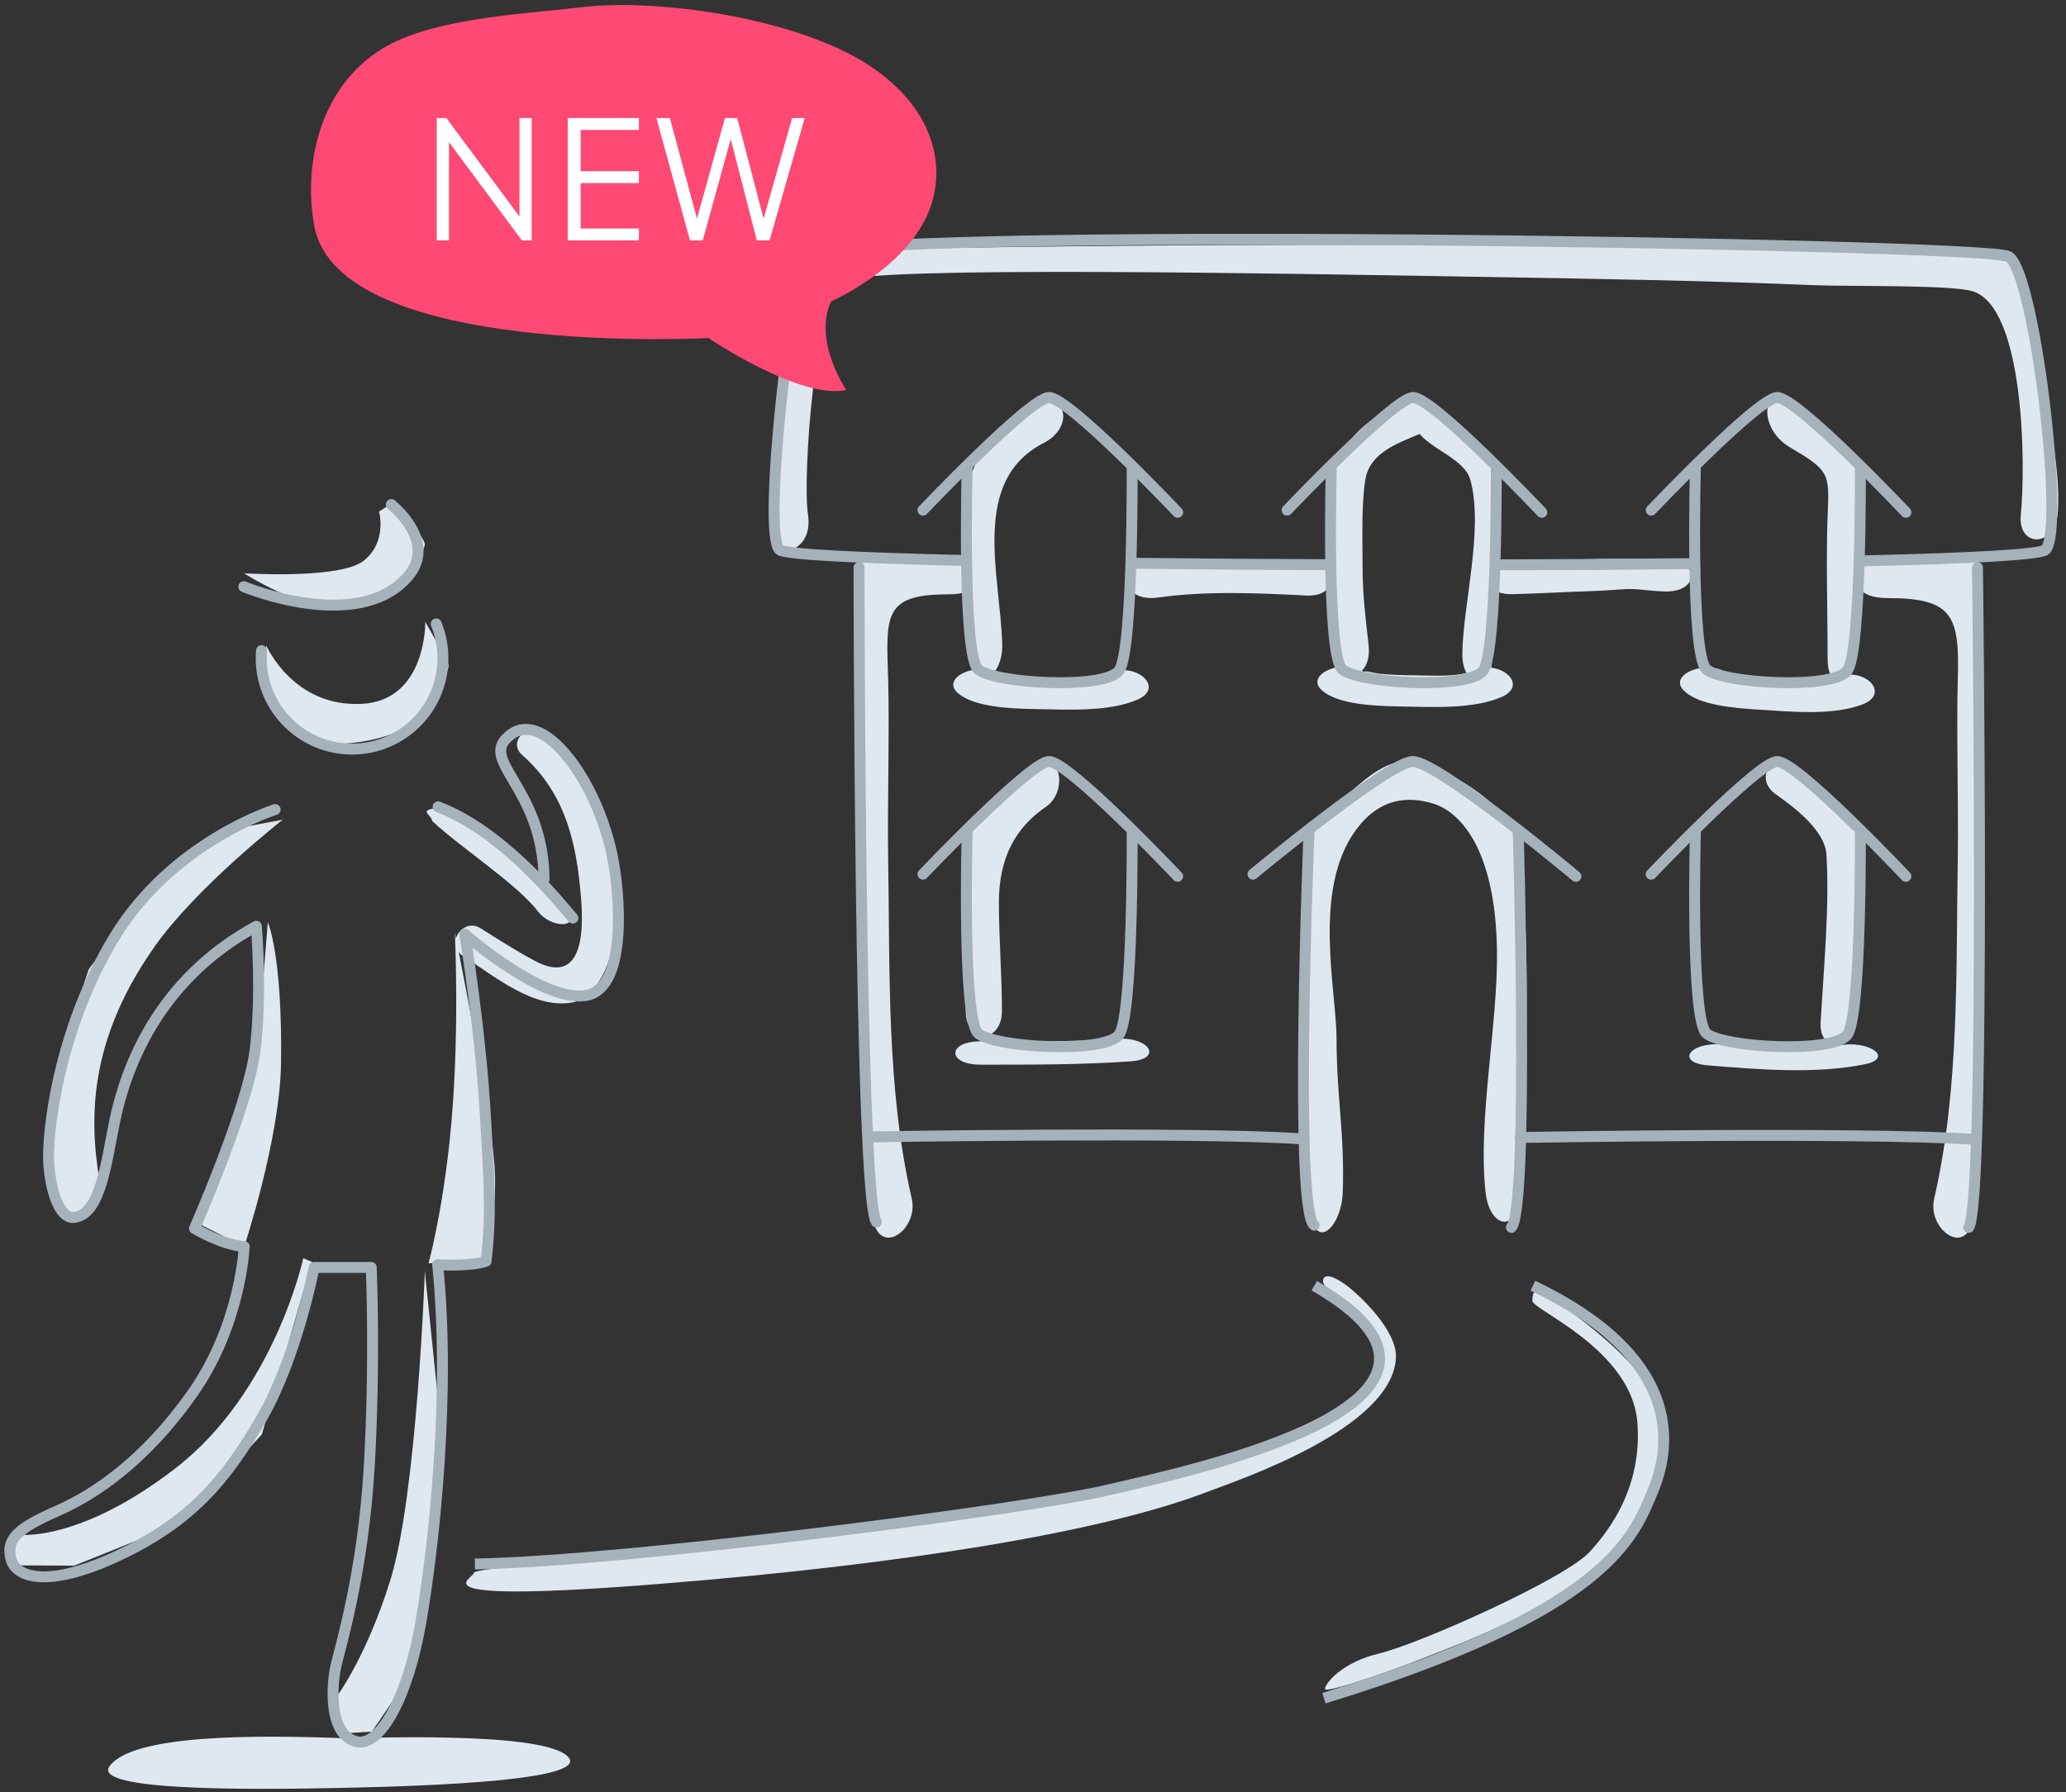 <svg width="189" height="164" viewBox="0 0 189 164" xmlns="http://www.w3.org/2000/svg"><rect x="0" y="0" width="189" height="164" fill="#333333" stroke="none"/><title>35C53302-3393-4BF6-A07F-21556283A5E2</title><g fill="none" fill-rule="evenodd"><path d="M88.348 77.406c-.206 5.165 0 9.943 0 15.077 0 3.07 3.31 3.07 3.31 0 0-3.283-.277-6.595-.277-9.914 0-4.07 1.517-6.85 4.315-8.75 1.927-1.31 1.38-4.978-.537-3.676 0 0-6.687 4.22-6.81 7.262zM89.095 60.362c.088 3.062 2.678 1.646 2.59-1.425-.183-6.367-2.938-14.953 3.813-18.414 2.765-1.418 2.093-4.732-.664-3.43-9.848 4.65-5.987 14.61-5.74 23.27zM121.656 44.918c-.84 4.81.086 10.1.602 14.933.324 3.018 3.275 2.27 2.947-.78-.314-2.933-.556-4.496-.556-7.458 0-2.172-.113-5.63.263-7.777.426-2.438 3.017-3.29 4.83-4.076 2.805-1.224 1.52-4.183-1.264-2.972-3.87 1.685-6.065 3.788-6.824 8.13zM163.658 40.875c3.735 2.208 3.7 2.4 3.536 6.29-.152 3.554 0 9.555 0 13.114 0 3.07 2.345 2.573 2.345-.496 0-4.975.828-9.544.925-14.49.08-4.143-3.47-6.408-6.807-8.38-2.648-1.566-2.64 2.402 0 3.96zM163.946 70.25c-1.8-1.44-3.43.886-1.63 2.328.593.473 4.6 2.995 4.767 5.593.3 4.702-.26 10.617-.528 15.304-.177 3.06 2.827 2.126 3.002-.908.33-5.763 1.324-10.515.76-16.268 0 0-5.203-5.114-6.37-6.05zM128.55 69.68c-2.763 0-5.72 3.644-7.528 5.232-1.807 1.588-1.318 4.697-1.318 7.067 0 5.606-.675 8.92-.67 13.08.007 5.356.41 13.295.963 16.333.522 2.867 2.724.805 2.838-2.254.195-5.355-.566-8.723-.566-14.08 0-4.39-2.232-13.57 1.73-19.053 2.29-3.17 5.034-3.1 7.098-2.477 2.423.733 5.688 4.063 5.848 13.353.115 6.765-1.787 15.603-1.04 22.256.338 3.013 2.652 3.763 2.924.687.46-5.202 1.623-22.61 0-32.84-.502-3.16-7.03-7.307-10.28-7.307z" fill="#DFE8EE"/><path d="M131.422 37.624c-1.373 0-3.505-.604-1.71 1.89 1.163 1.61 4.272 2.478 4.798 4.398 1.24 4.526-.69 11.47-.733 15.91-.03 3.07 2.675 3.607 2.706.54.072-7.345.41-10.77.41-17.978l-5.47-4.76z" fill="#DFE8EE"/><path d="M184.25 24.1c-4.107-1.263-19.785-1.588-25.743-1.617-27.388-.13-52.51-.207-79.898.354-.485.01-4.18-.224-4.696.972-1.63 3.766-3.532 20.266-2.998 25.903.13 1.364 3.52.79 2.998-2.635-.522-3.424.68-19.972 3.192-21.363 2.512-1.39 39.954-.698 60.333-.346 9.523.166 18.767.313 28.287.722 3.22.14 12.57-.046 14.668.542 4.857 1.36 4.918 16.157 4.473 20.444-.314 3.05 3.053 3.02 3.364 0 .657-6.338-3.982-22.977-3.982-22.977zM78.734 51.112s-.2 9.756 0 16.387c.423 14.1.456 28.645 1.02 43.112.19 4.86 4.344 2.07 3.656-.917-2.33-10.1-1.988-20.882-2.16-31.19-.077-4.432.132-11.89 0-16.32-.175-5.775-.514-7.796 5.417-7.796 3.16 0 1.87-1.225 1.204-2.865M180.96 51.065s.45 9.824.25 16.456c-.422 14.103-.05 28.625-.616 43.092-.19 4.86-4.344 2.07-3.656-.917 2.332-10.1 1.988-20.882 2.162-31.19.076-4.432-.133-11.89 0-16.32.174-5.775-.412-7.457-6.343-7.457-3.16 0-3.27-1.68-2.605-3.32M152.338 51.2c-2.453-.04-4.67-.114-7.144-.02-2.27.09-4.542.21-6.815.264-3.167.075-3.18 3 0 2.925 2.275-.055 4.54-.188 6.814-.264 1.09-.036 2.163-.098 3.245-.184 1.275-.1 2.61.183 3.898.203 3.178.053 3.17-2.872 0-2.925M119.5 51.566c-4.998-.252-9.92-.398-14.844.295-2.903.41-1.67 3.23 1.228 2.822 4.472-.63 9.082-.42 13.616-.19 2.968.148 2.947-2.777 0-2.926M102.152 95.058c-4.128.29-8.29.228-12.453.228-3.07 0-3.07 2.136 0 2.136 4.612 0 9.145.016 13.718-.304 3.024-.213 1.734-2.27-1.266-2.06M168.185 95.674c-3.208.65-7.412.164-10.66-.1-2.995-.243-4.275 1.67-1.263 1.915 4.673.378 9.798.814 14.323-.102 2.763-.56.348-2.27-2.4-1.714" fill="#DFE8EE"/><path d="M167.997 61.96c-1.437.556-3.795.27-5.394.19-1.054-.053-2.07-.128-3.1-.274-.557-.078-1.722-.494-1.337-.118-1.616-1.575-5.734-.13-4.11 1.453 1.348 1.31 4.526 1.583 6.865 1.727 3.013.186 6.775.558 9.48-.49 2.575-.996.19-3.49-2.403-2.486M134.738 61.374c-1.37.616-3.755.43-5.36.42-1.057-.01-2.08-.04-3.125-.142-.564-.057-1.773-.42-1.347-.064-1.794-1.5-5.734.117-3.928 1.626 1.494 1.25 4.697 1.387 7.048 1.43 3.026.056 6.82.266 9.396-.89 2.455-1.106-.215-3.492-2.684-2.38M101.427 61.614c-1.37.616-3.754.43-5.358.42-1.06-.01-2.083-.04-3.127-.142-.564-.057-1.773-.42-1.347-.064-1.794-1.5-5.734.117-3.928 1.626 1.494 1.25 4.697 1.385 7.047 1.43 3.027.056 6.822.266 9.396-.89 2.457-1.106-.213-3.492-2.683-2.38" fill="#DFE8EE"/><path d="M180.104 112.31c1.558-2.18.797-60.375.797-60.375M78.586 51.935s.026 57.913 1.587 59.88M88.475 42.864s-.47 17.1 1.016 18.39c1.488 1.29 11.6 1.884 12.89.1 1.287-1.785 1.19-18.563 1.19-18.563" stroke="#A5B2BA" stroke-linecap="round" stroke-linejoin="round"/><path d="M84.435 46.68s9.715-10.21 11.5-10.308c1.784-.1 11.798 10.507 11.798 10.507M121.786 42.864s-.47 17.1 1.016 18.39c1.487 1.29 11.6 1.884 12.888.1 1.288-1.785 1.19-18.563 1.19-18.563" stroke="#A5B2BA" stroke-linecap="round" stroke-linejoin="round"/><path d="M117.746 46.68s9.714-10.21 11.5-10.308c1.783-.1 11.798 10.507 11.798 10.507M155.096 42.864s-.47 17.1 1.016 18.39c1.487 1.29 11.6 1.884 12.89.1 1.286-1.785 1.188-18.563 1.188-18.563" stroke="#A5B2BA" stroke-linecap="round" stroke-linejoin="round"/><path d="M151.056 46.68s9.715-10.21 11.5-10.308c1.784-.1 11.798 10.507 11.798 10.507M88.475 76.175s-.47 17.1 1.016 18.39c1.488 1.29 11.6 1.884 12.89.1 1.287-1.785 1.19-18.564 1.19-18.564" stroke="#A5B2BA" stroke-linecap="round" stroke-linejoin="round"/><path d="M84.435 79.992s9.715-10.212 11.5-10.31c1.784-.1 11.798 10.507 11.798 10.507M138.267 112.31c1.635-1.84.62-36.21.62-36.21M119.746 76.18s-1.41 34.604.478 35.932" stroke="#A5B2BA" stroke-linecap="round" stroke-linejoin="round"/><path d="M114.623 79.992s12.32-10.212 14.583-10.31c2.262-.1 14.96 10.507 14.96 10.507M155.096 76.175s-.47 17.1 1.016 18.39c1.487 1.29 11.6 1.884 12.89.1 1.286-1.785 1.188-18.564 1.188-18.564" stroke="#A5B2BA" stroke-linecap="round" stroke-linejoin="round"/><path d="M151.056 79.992s9.715-10.212 11.5-10.31c1.784-.1 11.798 10.507 11.798 10.507M170.637 51.32c9.65-.23 16.09-.57 16.505-1.02 1.784-1.933-1.04-25.652-3.42-26.842-2.378-1.19-107.515-2.824-110.042 0-1.068 1.194-4.016 25.056-2.38 26.84.388.427 7.05.758 17.003.99M137.103 51.685c6.19-.014 12.26-.05 17.917-.112M103.57 51.54c5.705.065 11.827.11 18.067.134M79.478 104.035s29.47-.502 39.457.167M139.06 104.085s31.174-.533 41.738.18" stroke="#A5B2BA" stroke-linecap="round" stroke-linejoin="round"/><g><path d="M31.32 159.047c1.544.056 18.768-.746 20.717 1.794 1.57 2.045-12.217 2.576-20.477 2.754-8.453.183-23.244.325-21.534-1.99 2.172-2.943 13.547-2.838 21.293-2.557M45.1 76.548c1.655 1.226 5.563 5.23 6.815 6.867 1.168 1.528-1.51 1.54-2.686 0-1.91-2.496-7-5.788-9.69-8.283-.05-.587-1.345-.995.42-1.174 1.815-.184 3.744 1.558 5.14 2.59z" fill="#DFE8EE"/><path d="M43.978 84.947c1.62 1.032 3.228 2.05 4.92 2.96 5.26 2.834 4.347-4.88 4.16-6.782-.463-4.69-1.642-8.822-5.294-12.044-1.45-1.278.81-3.257 2.242-1.993 5.234 4.618 6.922 12.49 6.07 19.234-.226 1.788-1.537 4.942-3.587 5.38-3.6.765-7.367-2.467-10.175-4.256-1.63-1.04.03-3.538 1.663-2.497M25.865 75.006s-7.824 6.11-11.685 11.56c-6.722 9.488-5.846 17.188-4.912 22.45-1.03.513-1.898 2.735-2.55 2.638-3.218-.475-2.298-9.132-2.298-9.132l1.866-7.928s1.706-5.646 1.844-5.913c.137-.266 3.67-4.61 3.67-4.61s2.733-3.246 3.026-3.615c.294-.37 6.44-4.59 6.44-4.59l4.6-.86" fill="#DFE8EE"/><path d="M41.61 85.354s.5 9.963-.485 19.116c-.74 6.875-1.922 11.122-1.922 11.122l4.767-.123s1.62-3.456 1.275-8.7c-.345-5.245-3.635-21.416-3.635-21.416M24.5 84.387s1.34 2.95 1.21 12.862c-.092 6.965-3.37 16.82-3.37 16.82l-4.626-2.324 3.328-8.347 2.726-9.956M27.745 115.134s-2.638 12.21-11.657 19.19c-9.02 6.98-14.57 6.102-14.57 6.102l-.352 2.808 5.623.03c-.002 0 9.385-3.75 9.698-3.953.312-.202 7.47-8.062 7.47-8.062l4.578-15.785M38.864 116.302s-.702 20.376-3.157 28.287c-2.342 7.545-5.272 11.167-5.272 11.167l.412 2.888 3.166-.192s3.823-5.467 3.767-5.964c-.057-.498 1.75-9.677 1.75-9.677l.873-11.506-1.54-15.005M38.907 56.907s.126 7.182-5.797 7.498c-6.3.336-8.75-5.337-8.75-5.337s-.786 9.342 6.517 9.016c7.303-.325 8.858-3.894 8.858-3.894s1.44-2.952 1.29-3.404c-.15-.452-2.118-3.88-2.118-3.88M34.678 46.808s.772 2.74-1.382 4.483c-2.154 1.743-10.97 1.167-10.97 1.167s5.235 3.368 8.606 3.067c3.37-.3 6.494-2.63 6.494-2.63s1.477-2.636 1.436-3.14c-.04-.506-2.682-3.907-2.682-3.907l-1.502.96" fill="#DFE8EE"/><path d="M23.925 59.533c-.386 4.574 3.01 8.595 7.585 8.98 4.574.387 8.595-3.01 8.98-7.584.115-1.356-.103-2.662-.584-3.84m-4.11-10.92s4.296 3.373 1.516 6.588c-4.57 5.285-15.007.93-15.007.93m27.47 26.775c-.095-8.69-6.405-10.97-2.92-13.333 2.982-2.024 7.643 4.164 9.12 11.012.756 3.51 1.425 11.98-2.135 12.897-3.845.99-11.32-5.55-11.32-5.55s1.48 8.936 1.913 17.094c.24 4.494.592 8.152.033 12.83-1.536.51-4.43.314-4.43.314 1.204 11.69-.325 25.722-1.54 32.738-1.204 6.95-3.75 11.42-5.89 10.902-2.586-.63-2.267-5.194-1.876-6.916.392-1.722 2.472-8.5 3.045-18.21.562-9.512.188-18.264.188-18.264h-5.226s-1.597 8.26-4.783 13.76c-3.225 5.568-6.354 9.404-13 12.55-6.843 3.24-9.514 1.903-9.927.458-.557-1.95.673-2.928 4.267-4.51 3.31-1.46 7.958-4.512 12.36-10.8 4.4-6.287 4.686-13.365 4.686-13.365-2.117-.177-4.55-1.662-4.55-1.662s4.866-11.037 5.534-16.23c.667-5.19.127-11.42.127-11.42-9.16 4.984-12.002 13.19-12.975 17.914-.755 3.67-1.284 8.617-3.787 8.734-1.132.053-1.993-2.038-2.22-4.78-.23-2.74.85-12.425 6.01-20.896C15.794 77 25.172 74.078 25.172 74.078m27.234 9.93c-1.252-1.476-6.452-7.957-12.33-10.18" stroke="#A5B2BA" stroke-linecap="round" stroke-linejoin="round"/><path d="M77.408 35.692c-3.17-5.168-1.367-8.123-1.367-8.123s8.182-3.526 9.43-9.875c.932-4.74-1.704-9.73-8.062-12.91-6.895-3.45-17.826-4.87-24.145-4.13-6.003.7-14.303 1.033-18.804 4.13-5.59 3.85-6.644 10.914-5.7 15.926 2.274 12.077 36.046 10.22 36.046 10.22s8.355 5.66 12.602 4.762z" fill="#FD4974"/><path d="M48.64 22V10.8h-1.12v9.008L40.832 10.8h-.88V22h1.12v-8.992L47.744 22h.896zm9.808 0v-1.088H53.12v-4.16h5.328v-1.088H53.12v-3.776h5.328V10.8h-6.512V22h6.512zm8.992-11.2h-1.12l-2.544 9.152h-.032L61.28 10.8h-1.232L63.12 22h1.168l2.544-9.216h.032L69.232 22H70.4l3.216-11.2h-1.152l-2.592 9.152h-.032l-2.4-9.152z" fill="#FFF"/></g><path d="M121.213 154.543c0 .504 7.024-2.01 8.584-2.656 1.56-.646 9.21-3.345 14.557-7.003.92-.628 4.225-3.37 5.992-7.044 1.196-2.488 1.697-3.022 1.697-7.696 0-4.674-9.666-11.114-10.666-11.684-1-.57-1.194-.264-1.194.57 0 .833 9.06 4.438 9.603 11.114.544 6.677-3.487 10.832-4.25 11.744-2.068 2.47-15.775 8.567-19.373 9.414-3.37.793-4.95 2.736-4.95 3.24zM43.337 143.945c0 .504-5.907 2.805 16.87 1 22.778-1.807 40.836-4.8 50.312-8.458 2.727-1.053 16.828-5.724 17.182-12.228.14-2.54-3.424-5.835-4.567-6.673-1.144-.838-2.105-1.143-2.105-.31 0 .834 5.3 4.306 5.178 7.845-.098 2.88-3.797 4.836-9.03 6.96-17.048 6.917-51.417 9.17-57.792 10.018-5.97.793-16.05 1.34-16.05 1.845z" fill="#DFE8EE"/><path d="M120.232 117.648c18.622 10.706-11.613 16.994-19.003 18.725-7.39 1.73-43.832 6.494-57.785 6.74M140.232 117.648c13.478 6.438 12.802 14.355 10.997 18.725-1.805 4.37-4.14 11.03-30.116 19.022" stroke="#A5B2BA"/></g></svg>
